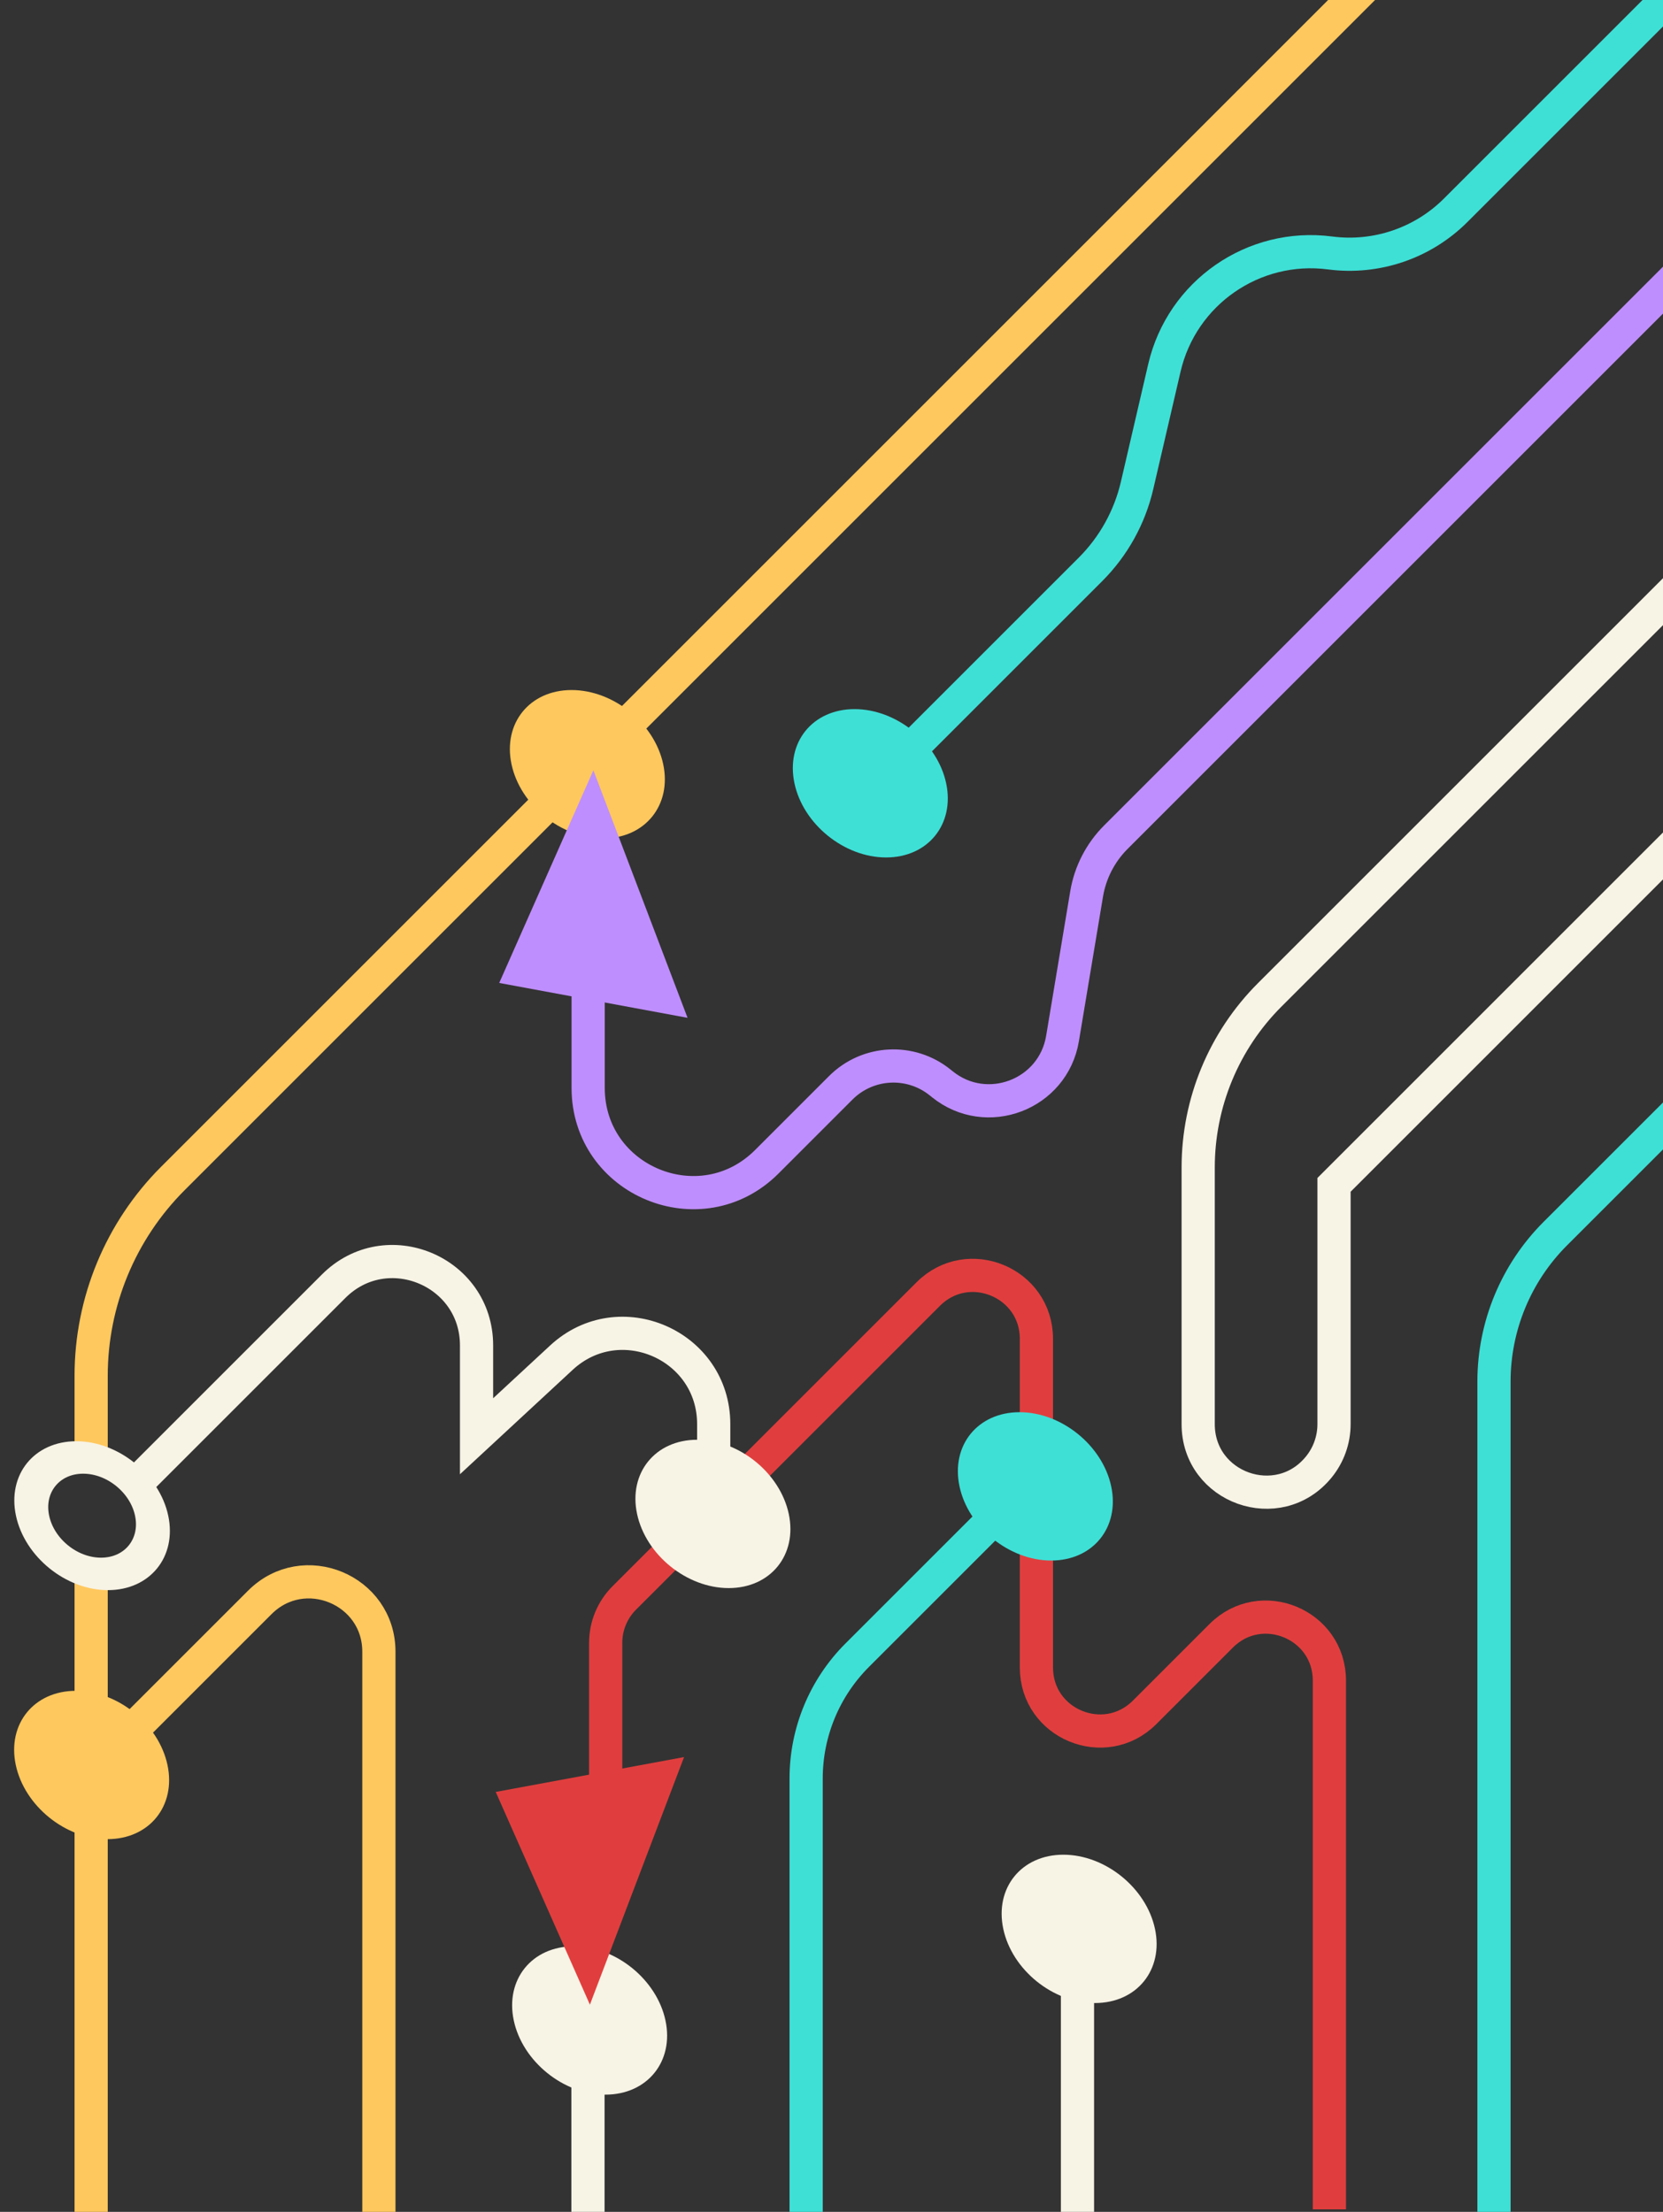 <svg width="551" height="733" viewBox="0 0 551 733" fill="none" xmlns="http://www.w3.org/2000/svg">
<rect x="0" y="0" width="551" height="733" fill="#333333" stroke="none"/>
<g clip-path="url(#clip0_116_2003)">
<path d="M30.201 733.092V521M460.817 -13L127.683 320.135L103.683 344.135L57.278 390.54C39.941 407.877 30.201 431.391 30.201 455.91V483.5" stroke="#FFC85E" stroke-width="11"/>
<path d="M495 748.078V457.855C495 439.467 502.305 421.831 515.308 408.828L585.136 339" stroke="#3EE0D6" stroke-width="11"/>
<path d="M30.201 586.91L86.082 531.029C100.642 516.469 125.537 526.781 125.537 547.371V747" stroke="#FFC85E" stroke-width="11"/>
<circle cx="25.132" cy="25.132" r="25.132" transform="matrix(1 0 0.208 0.978 0 560.332)" fill="#FFC85E"/>
<path d="M607.682 142.706L420.686 329.703C405.516 344.873 396.994 365.448 396.994 386.901V471.961C396.994 493.109 423.521 502.578 436.913 486.211V486.211C440.203 482.191 442 477.156 442 471.961V392.658L589.158 245.5" stroke="#F7F3E5" stroke-width="11"/>
<path d="M337.587 494.959L284.019 548.526C273.184 559.362 267.096 574.058 267.096 589.382L267.096 741.5" stroke="#3EE0D6" stroke-width="11"/>
<circle cx="25.132" cy="25.132" r="25.132" transform="matrix(1 0 0.208 0.978 327.187 614.644)" fill="#F7F3E5"/>
<circle cx="25.132" cy="25.132" r="25.132" transform="matrix(1 0 0.208 0.978 165 645)" fill="#F7F3E5"/>
<path d="M357 639.5L357 754.5" stroke="#F7F3E5" stroke-width="11"/>
<path d="M194.813 669.856L194.813 784.856" stroke="#F7F3E5" stroke-width="11"/>
<path d="M200.683 588.294L200.683 544.414C200.683 538.844 202.895 533.503 206.833 529.564L307.548 428.849C320.778 415.62 343.398 424.989 343.398 443.698V552.618C343.398 571.327 366.018 580.697 379.247 567.468L404.618 542.097C417.847 528.868 440.467 538.237 440.467 556.946V732.165" stroke="#E03E3E" stroke-width="11"/>
<circle cx="25.132" cy="25.132" r="25.132" transform="matrix(1 0 0.208 0.978 312.683 468)" fill="#3EE0D6"/>
<circle cx="25.132" cy="25.132" r="25.132" transform="matrix(1 0 0.208 0.978 258 235)" fill="#3EE0D6"/>
<path d="M195.45 664.335L226.651 582.288L164.249 593.844L195.45 664.335Z" fill="#E03E3E"/>
<path d="M45 491.798L110.548 426.25C128.02 408.778 157.894 421.152 157.894 445.861V475.974L186.009 449.926C205.241 432.107 236.473 445.748 236.473 471.966V500.241" stroke="#F7F3E5" stroke-width="11"/>
<circle cx="25.132" cy="25.132" r="25.132" transform="matrix(1 0 0.208 0.978 205.85 477.13)" fill="#F7F3E5"/>
<circle cx="25.132" cy="25.132" r="25.132" transform="matrix(1 0 0.208 0.978 164.249 228.678)" fill="#FFC85E"/>
<circle cx="19.728" cy="19.728" r="19.728" transform="matrix(1 0 0.208 0.978 6.683 483)" stroke="#F7F3E5" stroke-width="11"/>
<path d="M194.872 285.302V360.5C194.872 391.386 232.214 406.853 254.053 385.014L278.573 360.493C287.49 351.577 301.695 350.82 311.509 358.738L312.218 359.31C326.914 371.167 348.939 362.792 352.043 344.166L360.028 296.26C361.215 289.133 364.601 282.555 369.71 277.446L627 20.156" stroke="#BF8EFE" stroke-width="11"/>
<path d="M296.5 253.5L361.315 188.685C368.951 181.048 374.295 171.424 376.739 160.904L385.797 121.913C391.587 96.991 415.333 80.522 440.703 83.831V83.831C456.023 85.829 471.402 80.599 482.326 69.674L566.5 -14.5" stroke="#3EE0D6" stroke-width="11"/>
<path d="M196.605 255.257L227.806 337.303L165.404 325.747L196.605 255.257Z" fill="#BF8EFE"/>
</g>
<defs>
<clipPath id="clip0_116_2003">
<rect width="551" height="733" fill="white"/>
</clipPath>
</defs>
</svg>
